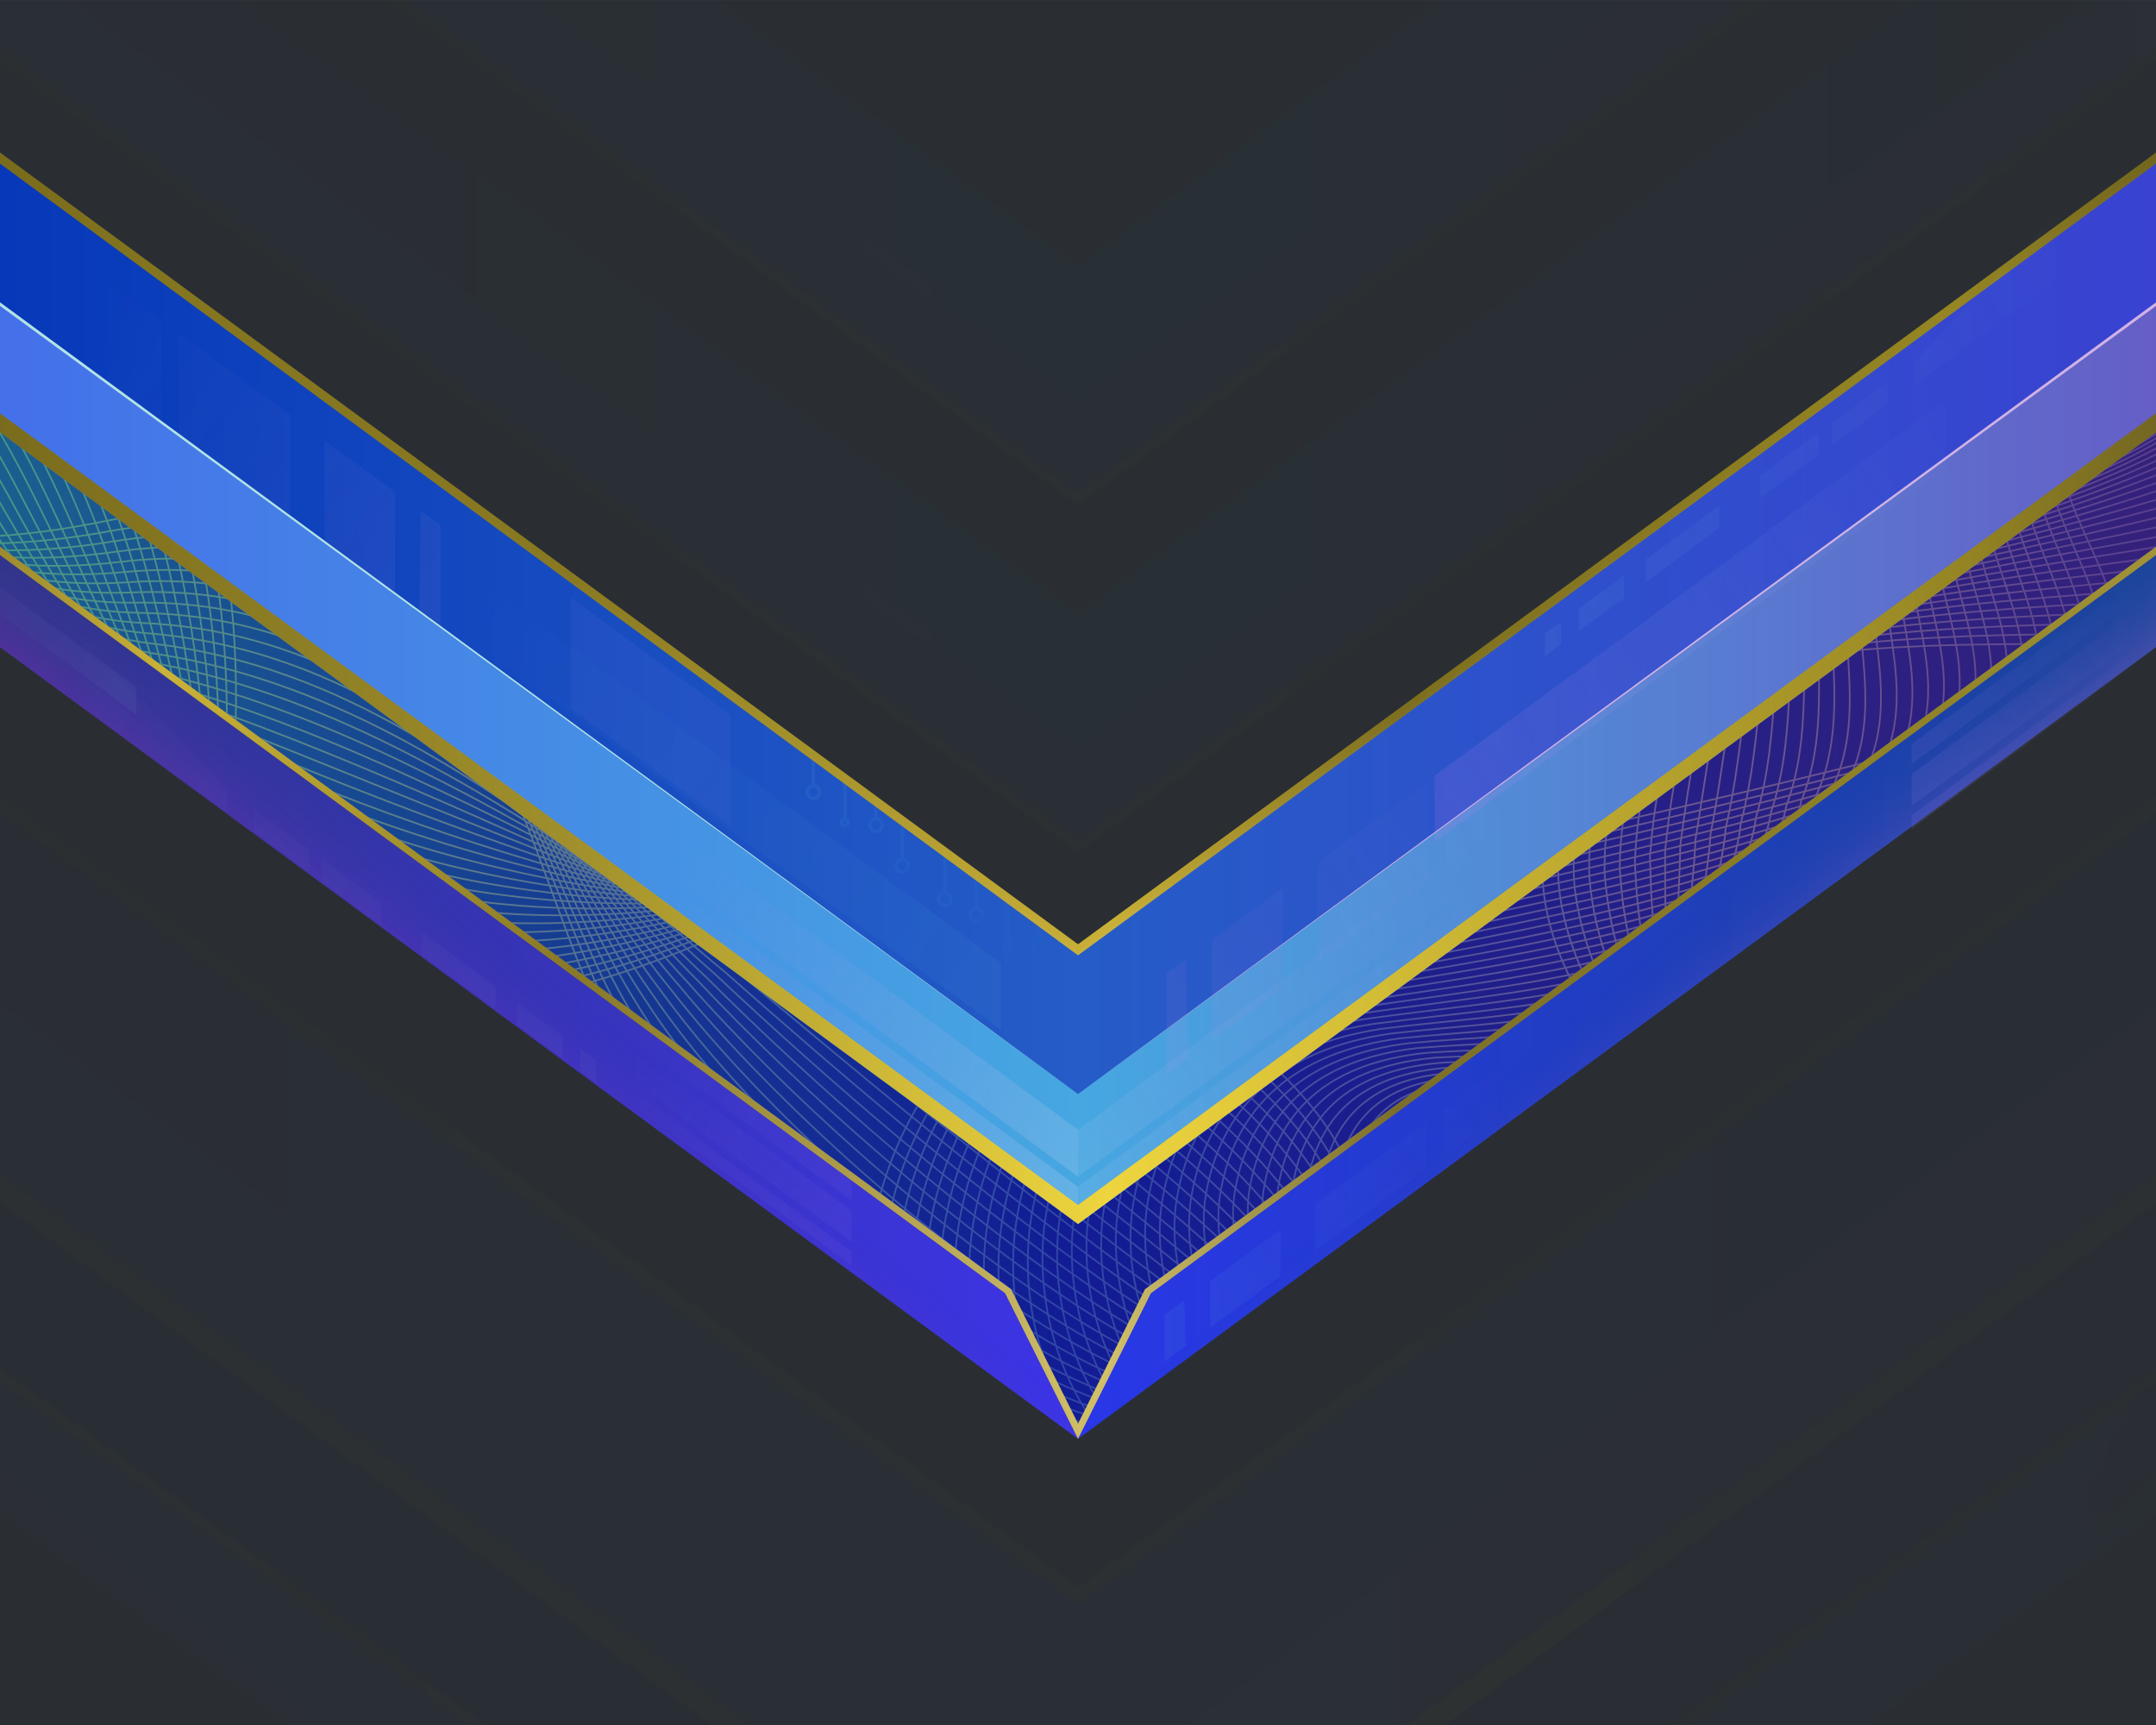 <?xml version="1.0" encoding="UTF-8"?>
<!-- Created with Inkscape (http://www.inkscape.org/) -->
<svg width="1280" height="1024" version="1.1" viewBox="0 0 338.67 270.93" xmlns="http://www.w3.org/2000/svg" xmlns:xlink="http://www.w3.org/1999/xlink">
 <defs>
  <linearGradient id="linearGradient16905">
   <stop stop-color="#1b668f" offset="0"/>
   <stop stop-color="#121c94" offset=".5"/>
   <stop stop-color="#382279" offset="1"/>
  </linearGradient>
  <linearGradient id="linearGradient78639">
   <stop stop-color="#2936ea" offset="0"/>
   <stop stop-color="#164593" offset="1"/>
  </linearGradient>
  <linearGradient id="linearGradient75480" x1="-21.655" x2="1378.4" y1="110.14" y2="110.14" gradientTransform="matrix(.265 0 0 .265 -11.377 58.845)" gradientUnits="userSpaceOnUse" xlink:href="#linearGradient16905"/>
  <linearGradient id="linearGradient3595" x1="-21.656" x2="383.08" y1="81.035" y2="81.035" gradientTransform="translate(-11.377 47.87)" gradientUnits="userSpaceOnUse">
   <stop stop-color="#51d677" stop-opacity=".478" offset="0"/>
   <stop stop-color="#eded84" stop-opacity=".329" offset=".265"/>
   <stop stop-color="#a9ebf6" stop-opacity=".2" offset=".495"/>
   <stop stop-color="#e9bf9d" stop-opacity=".357" offset=".742"/>
   <stop stop-color="#5138aa" stop-opacity=".522" offset="1"/>
  </linearGradient>
  <linearGradient id="linearGradient21995" x1="-21.655" x2="383.08" y1="92.147" y2="92.147" gradientTransform="translate(0 -155.84)" gradientUnits="userSpaceOnUse">
   <stop stop-color="#445feb" offset="0"/>
   <stop stop-color="#252fb5" offset=".5"/>
   <stop stop-color="#9b53c1" offset="1"/>
  </linearGradient>
  <linearGradient id="linearGradient21997" x1="-21.655" x2="383.08" y1="99.556" y2="99.556" gradientTransform="translate(0 -189.92)" gradientUnits="userSpaceOnUse">
   <stop stop-color="#3410ab" stop-opacity=".675" offset="0"/>
   <stop stop-color="#169bd6" offset=".5"/>
   <stop stop-color="#0940a2" stop-opacity=".57" offset="1"/>
  </linearGradient>
  <linearGradient id="linearGradient21999" x1="-24.528" x2="386.16" y1="-24.045" y2="-24.045" gradientTransform="translate(0 -138.44)" gradientUnits="userSpaceOnUse">
   <stop stop-color="#6a5e19" offset="0"/>
   <stop stop-color="#85751e" stop-opacity=".988" offset=".147"/>
   <stop stop-color="#8c7b20" stop-opacity=".969" offset=".305"/>
   <stop stop-color="#bda62c" stop-opacity=".957" offset=".511"/>
   <stop stop-color="#82721e" stop-opacity=".949" offset=".623"/>
   <stop stop-color="#968623" stop-opacity=".996" offset=".835"/>
   <stop stop-color="#4e4412" stop-opacity=".922" offset="1"/>
  </linearGradient>
  <linearGradient id="linearGradient22001" x1="-21.655" x2="1378.4" y1="110.14" y2="110.14" gradientTransform="matrix(.265 0 0 .265 0 -4.9)" gradientUnits="userSpaceOnUse" xlink:href="#linearGradient16905"/>
  <linearGradient id="linearGradient22003" x1="181.04" x2="361.42" y1="110.14" y2="110.14" gradientTransform="translate(0 -18.521)" gradientUnits="userSpaceOnUse" xlink:href="#linearGradient78639"/>
  <linearGradient id="linearGradient22005" x1="-21.655" x2="183.99" y1="110.14" y2="110.14" gradientTransform="translate(0 -18.521)" gradientUnits="userSpaceOnUse">
   <stop stop-color="#2f38a6" offset="0"/>
   <stop stop-color="#3d33eb" offset="1"/>
  </linearGradient>
  <linearGradient id="linearGradient22007" x1="-82.44" x2="1448.4" y1="345.52" y2="345.52" gradientTransform="scale(.265)" gradientUnits="userSpaceOnUse" xlink:href="#linearGradient1294"/>
  <linearGradient id="linearGradient1294">
   <stop stop-color="#6a5e19" offset="0"/>
   <stop stop-color="#d1b832" stop-opacity=".988" offset=".147"/>
   <stop stop-color="#8c7b20" stop-opacity=".969" offset=".305"/>
   <stop stop-color="#dbc865" stop-opacity=".957" offset=".511"/>
   <stop stop-color="#82721e" stop-opacity=".949" offset=".623"/>
   <stop stop-color="#968623" stop-opacity=".996" offset=".835"/>
   <stop stop-color="#cfb530" stop-opacity=".922" offset="1"/>
  </linearGradient>
  <linearGradient id="linearGradient22009" x1="-21.655" x2="383.08" y1="92.147" y2="92.147" gradientTransform="translate(0 -18.521)" gradientUnits="userSpaceOnUse">
   <stop stop-color="#445feb" offset="0"/>
   <stop stop-color="#4a55ed" offset=".5"/>
   <stop stop-color="#9b53c1" offset="1"/>
  </linearGradient>
  <linearGradient id="linearGradient22011" x1="-24.528" x2="386.16" y1="-24.045" y2="-24.045" gradientTransform="translate(0 -2.353)" gradientUnits="userSpaceOnUse" xlink:href="#linearGradient1056"/>
  <linearGradient id="linearGradient1056">
   <stop stop-color="#6a5e19" offset="0"/>
   <stop stop-color="#85751e" stop-opacity=".988" offset=".147"/>
   <stop stop-color="#a38f26" stop-opacity=".969" offset=".305"/>
   <stop stop-color="#f5d737" stop-opacity=".957" offset=".511"/>
   <stop stop-color="#968623" stop-opacity=".996" offset=".835"/>
   <stop stop-color="#4e4412" stop-opacity=".922" offset="1"/>
  </linearGradient>
  <linearGradient id="linearGradient22013" x1="-21.655" x2="383.08" y1="99.556" y2="99.556" gradientTransform="translate(0 -59.037)" gradientUnits="userSpaceOnUse">
   <stop stop-color="#3410ab" stop-opacity=".675" offset="0"/>
   <stop stop-color="#2936e9" offset=".5"/>
   <stop stop-color="#0940a2" stop-opacity=".57" offset="1"/>
  </linearGradient>
  <linearGradient id="linearGradient22015" x1="-24.528" x2="386.16" y1="-24.045" y2="-24.045" gradientTransform="translate(0 -44.553)" gradientUnits="userSpaceOnUse" xlink:href="#linearGradient17531"/>
  <linearGradient id="linearGradient17531">
   <stop stop-color="#6a5e19" offset="0"/>
   <stop stop-color="#85751e" stop-opacity=".988" offset=".147"/>
   <stop stop-color="#8c7b20" stop-opacity=".969" offset=".305"/>
   <stop stop-color="#d1b637" stop-opacity=".957" offset=".511"/>
   <stop stop-color="#82721e" stop-opacity=".949" offset=".623"/>
   <stop stop-color="#968623" stop-opacity=".996" offset=".835"/>
   <stop stop-color="#4e4412" stop-opacity=".922" offset="1"/>
  </linearGradient>
  <linearGradient id="linearGradient22017" x1="253.56" x2="239.42" y1="147.01" y2="130.45" gradientTransform="translate(0 -18.521)" gradientUnits="userSpaceOnUse">
   <stop stop-color="#28ead8" stop-opacity=".588" offset="0"/>
   <stop stop-color="#164593" stop-opacity=".023" offset="1"/>
  </linearGradient>
  <linearGradient id="linearGradient22019" x1="251.13" x2="241.25" y1="138.13" y2="126.04" gradientTransform="matrix(-1 0 0 1 361.42 -18.521)" gradientUnits="userSpaceOnUse">
   <stop stop-color="#dc29ea" stop-opacity=".687" offset="0"/>
   <stop stop-color="#164593" stop-opacity=".023" offset="1"/>
  </linearGradient>
  <linearGradient id="linearGradient24593" x1="181.04" x2="361.42" y1="110.14" y2="110.14" gradientTransform="translate(-11.377 45.224)" gradientUnits="userSpaceOnUse" xlink:href="#linearGradient78639"/>
  <linearGradient id="linearGradient78325" x1="-21.655" x2="183.99" y1="110.14" y2="110.14" gradientTransform="translate(-11.377 45.224)" gradientUnits="userSpaceOnUse">
   <stop stop-color="#2e3476" offset="0"/>
   <stop stop-color="#3d33eb" offset="1"/>
  </linearGradient>
  <linearGradient id="linearGradient87990" x1="-82.44" x2="1448.4" y1="345.52" y2="345.52" gradientTransform="matrix(.265 0 0 .265 -11.377 63.745)" gradientUnits="userSpaceOnUse" xlink:href="#linearGradient1294"/>
  <linearGradient id="linearGradient25753" x1="-21.655" x2="383.08" y1="92.147" y2="92.147" gradientTransform="translate(-11.377 45.224)" gradientUnits="userSpaceOnUse">
   <stop stop-color="#4465eb" offset="0"/>
   <stop stop-color="#46a7e1" offset=".5"/>
   <stop stop-color="#6b50c1" offset="1"/>
  </linearGradient>
  <linearGradient id="linearGradient25219" x1="-24.528" x2="386.16" y1="-24.045" y2="-24.045" gradientTransform="translate(-11.377 61.393)" gradientUnits="userSpaceOnUse" xlink:href="#linearGradient1056"/>
  <linearGradient id="linearGradient14910" x1="253.56" x2="239.42" y1="147.01" y2="130.45" gradientTransform="translate(-11.377 45.224)" gradientUnits="userSpaceOnUse">
   <stop stop-color="#e06fea" stop-opacity=".39" offset="0"/>
   <stop stop-color="#164593" stop-opacity=".023" offset="1"/>
  </linearGradient>
  <linearGradient id="linearGradient15720" x1="251.13" x2="241.25" y1="138.13" y2="126.04" gradientTransform="matrix(-1 0 0 1 350.05 45.224)" gradientUnits="userSpaceOnUse">
   <stop stop-color="#dc29ea" stop-opacity=".183" offset="0"/>
   <stop stop-color="#164593" stop-opacity=".023" offset="1"/>
  </linearGradient>
  <linearGradient id="linearGradient35006" x1="542.26" x2="409.86" y1="531.52" y2="437.69" gradientTransform="matrix(.265 0 0 .265 -11.377 47.87)" gradientUnits="userSpaceOnUse">
   <stop stop-color="#9e80dc" stop-opacity=".08" offset="0"/>
   <stop stop-color="#9e80dc" stop-opacity="0" offset="1"/>
  </linearGradient>
  <linearGradient id="linearGradient35006-3" x1="542.26" x2="409.86" y1="531.52" y2="437.69" gradientTransform="matrix(-.265 0 0 .265 445.41 -20.671)" gradientUnits="userSpaceOnUse">
   <stop stop-color="#9e80dc" stop-opacity=".123" offset="0"/>
   <stop stop-color="#9e80dc" stop-opacity="0" offset="1"/>
  </linearGradient>
  <linearGradient id="linearGradient26562" x1="-21.655" x2="383.08" y1="99.556" y2="99.556" gradientTransform="translate(-11.377 4.708)" gradientUnits="userSpaceOnUse">
   <stop stop-color="#0031b6" offset="0"/>
   <stop stop-color="#255cc7" offset=".5"/>
   <stop stop-color="#3d3dd3" offset="1"/>
  </linearGradient>
  <linearGradient id="linearGradient34063" x1="79.735" x2="21.187" y1="42.158" y2="1.004" gradientTransform="translate(-11.377 47.87)" gradientUnits="userSpaceOnUse">
   <stop stop-color="#9e7fdc" stop-opacity=".1" offset="0"/>
   <stop stop-color="#9e7fdc" stop-opacity="0" offset="1"/>
  </linearGradient>
  <linearGradient id="linearGradient53858" x1="79.735" x2="21.187" y1="42.158" y2="1.004" gradientTransform="matrix(-1 0 0 1 263.52 163.37)" gradientUnits="userSpaceOnUse">
   <stop stop-color="#7fdcdb" stop-opacity=".07" offset="0"/>
   <stop stop-color="#9e7fdc" stop-opacity="0" offset="1"/>
  </linearGradient>
  <linearGradient id="linearGradient35392" x1="654.09" x2="409.86" y1="615.36" y2="437.69" gradientTransform="matrix(.265 0 0 .265 -3.704 19.261)" gradientUnits="userSpaceOnUse">
   <stop stop-color="#b1cdef" stop-opacity=".263" offset="0"/>
   <stop stop-color="#9e80dc" stop-opacity="0" offset="1"/>
  </linearGradient>
  <linearGradient id="linearGradient37083" x1="32.688" x2="-4.307" y1="61.359" y2="35.59" gradientTransform="translate(-11.377 47.87)" gradientUnits="userSpaceOnUse">
   <stop stop-color="#a9e3ed" stop-opacity=".05" offset="0"/>
   <stop stop-color="#a9e3ed" stop-opacity="0" offset="1"/>
  </linearGradient>
  <linearGradient id="linearGradient37280" x1="32.688" x2="-4.307" y1="61.359" y2="35.59" gradientTransform="matrix(2.45 0 0 2.45 76.963 4.143)" gradientUnits="userSpaceOnUse">
   <stop stop-color="#60cbde" stop-opacity=".06" offset="0"/>
   <stop stop-color="#a9e3ed" stop-opacity="0" offset="1"/>
  </linearGradient>
  <linearGradient id="linearGradient37849" x1="32.688" x2="-4.307" y1="61.359" y2="35.59" gradientTransform="matrix(2.45 0 0 2.45 13.383 12.579)" gradientUnits="userSpaceOnUse">
   <stop stop-color="#84b0b8" stop-opacity=".05" offset="0"/>
   <stop stop-color="#a9e3ed" stop-opacity="0" offset="1"/>
  </linearGradient>
  <linearGradient id="linearGradient69576" x1="-24.528" x2="386.16" y1="-24.045" y2="-24.045" gradientTransform="translate(-11.377 19.192)" gradientUnits="userSpaceOnUse" xlink:href="#linearGradient17531"/>
  <linearGradient id="linearGradient53643" x1="79.735" x2="21.187" y1="42.158" y2="1.004" gradientTransform="matrix(-1 0 0 1 263.83 118.22)" gradientUnits="userSpaceOnUse">
   <stop stop-color="#dc7fdc" stop-opacity=".08" offset="0"/>
   <stop stop-color="#9e7fdc" stop-opacity="0" offset="1"/>
  </linearGradient>
  <linearGradient id="linearGradient53697" x1="32.688" x2="-4.307" y1="61.359" y2="35.59" gradientTransform="matrix(-2.45 0 0 2.45 322.96 -54.495)" gradientUnits="userSpaceOnUse">
   <stop stop-color="#a9e3ed" stop-opacity=".06" offset="0"/>
   <stop stop-color="#a9e3ed" stop-opacity="0" offset="1"/>
  </linearGradient>
  <linearGradient id="linearGradient53804" x1="32.688" x2="-4.307" y1="61.359" y2="35.59" gradientTransform="matrix(-2.45 0 0 2.45 305.64 -25.296)" gradientUnits="userSpaceOnUse">
   <stop stop-color="#dd83f2" stop-opacity=".125" offset="0"/>
   <stop stop-color="#a9e3ed" stop-opacity="0" offset="1"/>
  </linearGradient>
  <linearGradient id="linearGradient5163" x1="654.09" x2="409.86" y1="615.36" y2="437.69" gradientTransform="matrix(-.265 0 0 .265 342.37 19.261)" gradientUnits="userSpaceOnUse">
   <stop stop-color="#b1cdef" stop-opacity=".147" offset="0"/>
   <stop stop-color="#9e80dc" stop-opacity="0" offset="1"/>
  </linearGradient>
 </defs>
 <rect width="338.67" height="270.93" fill="#2a2e32" stop-color="#000000" style="-inkscape-stroke:none;font-variation-settings:normal;paint-order:stroke fill markers"/>
 <path d="m-33.033 41.347v20.919l191.39 140.54 10.981 23.179 10.981-23.179 191.39-140.54v-20.919l-202.37 148.61z" fill="url(#linearGradient75480)" stop-color="#000000" style="-inkscape-stroke:none;font-variation-settings:normal"/>
 <path d="m-52.732 63.712s10.837 22.539 50.589 20.577c5.679-0.28 11.948-1.061 18.86-2.478 41.471-8.505 56.433 22.208 67.269 50.928 3.612 9.573 6.766 18.925 10.289 26.529 10.125 21.847 35.357 48.779 63.066 61.098 16.626 7.391 34.144 9.522 49.826 2.137 13.362-6.293 15.967-13.923 15.425-21.027-0.541-7.104-4.229-13.682-3.452-17.869 2.008-10.832 9.815-12.177 17.651-11.449 13.06 1.213 26.204 8.184 12.728-13.414-4.186-6.709-6.265-12.743-6.959-18.069-2.083-15.976 8.293-25.566 11.618-27.812 4.375-2.956 9.502-5.178 15.177-6.843 39.724-11.656 106.31 3.939 130.09-14.636m-450.74-28.397c0.96 0.3 11.65 23.381 50.229 22.368 5.507-0.086 11.616-0.69 18.374-1.94 40.549-7.501 56.184 22.146 67.55 49.686 3.748 9.198 7.096 18.265 10.815 25.691 10.574 21.325 35.896 47.969 63.119 60.417 16.334 7.469 33.42 9.876 48.584 3.013 12.881-5.695 15.062-12.722 13.891-19.434s-5.263-13.908-4.424-18.797c2.016-11.145 10.001-13.076 18.538-12.59 13.761 0.923 27.986 7.382 15.704-13.833-3.742-6.61-5.536-12.548-6.15-17.77-1.64-15.812 7.831-25.705 11.203-28.141 4.277-2.916 9.305-5.109 14.896-6.749 39.726-11.504 104.15 2.27 127.26-15.789m-448.16-26.857c1.92 0.601 12.463 24.223 49.868 24.159 5.335 0.108 11.285-0.319 17.889-1.402 39.628-6.497 55.936 22.085 67.832 48.444 3.884 8.824 7.427 17.604 11.34 24.854 11.023 20.803 36.436 47.158 63.172 59.736 16.042 7.547 32.695 10.229 47.343 3.889 12.401-5.097 14.158-11.521 12.357-17.841-1.801-6.32-6.297-14.134-5.396-19.725 2.023-11.458 10.187-13.975 19.426-13.73 14.462 0.634 29.769 6.58 18.68-14.253-3.298-6.511-4.808-12.352-5.34-17.471-1.196-15.649 7.369-25.844 10.788-28.47 4.179-2.876 9.109-5.04 14.615-6.656 39.729-11.352 101.98 0.601 124.44-16.942m-445.58-25.317c2.88 0.901 13.275 25.065 49.508 25.95 5.163 0.302 10.953 0.052 17.404-0.863 38.707-5.492 55.687 22.023 68.114 47.203 4.02 8.449 7.758 16.944 11.865 24.017 11.473 20.281 36.976 46.347 63.225 59.056 15.75 7.625 31.971 10.583 46.101 4.765 11.921-4.5 13.254-10.32 10.823-16.248s-7.331-14.359-6.367-20.653c2.03-11.771 10.373-14.875 20.314-14.871 15.163 0.344 31.552 5.779 21.656-14.673-2.855-6.411-4.079-12.157-4.531-17.173-0.752-15.485 6.907-25.983 10.373-28.798 4.08-2.836 8.912-4.971 14.335-6.562 39.731-11.201 99.814-1.067 121.61-18.095m-442.99-23.777c3.84 1.201 14.088 25.907 49.148 27.741 4.99 0.496 10.622 0.423 16.919-0.325 37.786-4.488 55.439 21.962 68.395 45.961 4.156 8.075 8.089 16.284 12.391 23.179 11.922 19.76 37.516 45.536 63.278 58.375 15.458 7.703 31.247 10.937 44.86 5.641 11.44-3.902 12.349-9.119 9.289-14.655-3.06-5.536-8.366-14.585-7.339-21.581 2.038-12.084 10.559-15.774 21.201-16.012 15.864 0.054 33.335 4.977 24.632-15.093-2.411-6.312-3.351-11.961-3.721-16.874-0.308-15.322 6.444-26.122 9.958-29.127 3.982-2.796 8.716-4.903 14.054-6.469 39.734-11.049 97.647-2.736 118.78-19.247m-440.41-22.237c4.799 1.502 14.901 26.749 48.787 29.531 4.818 0.69 10.29 0.794 16.434 0.213 36.865-3.484 55.19 21.9 68.677 44.719 4.292 7.7 8.42 15.624 12.916 22.342 12.371 19.238 38.055 44.726 63.331 57.694 15.165 7.781 30.523 11.29 43.618 6.516 10.96-3.304 11.445-7.918 7.755-13.062s-9.4-14.811-8.311-22.509c2.045-12.396 10.745-16.673 22.089-17.153 16.565-0.235 35.118 4.176 27.608-15.513-1.967-6.213-2.622-11.766-2.911-16.576 0.136-15.158 5.982-26.262 9.543-29.455 3.884-2.756 8.52-4.834 13.773-6.376 39.736-10.897 95.481-4.405 115.96-20.4m-437.83-20.697c5.759 1.802 15.713 27.591 48.427 31.322 4.646 0.884 9.958 1.165 15.949 0.752 35.943-2.48 54.942 21.839 68.958 43.478 4.428 7.325 8.751 14.964 13.441 21.504 12.821 18.716 38.595 43.915 63.384 57.013 14.873 7.859 29.799 11.644 42.376 7.393 10.48-2.706 10.541-6.717 6.221-11.469-4.32-4.752-10.434-15.037-9.282-23.437 2.052-12.709 10.931-17.573 22.976-18.293 17.266-0.525 36.901 3.374 30.584-15.932-1.523-6.114-1.894-11.571-2.102-16.277 0.58-14.995 5.52-26.401 9.128-29.784 3.785-2.716 8.323-4.765 13.493-6.282 39.739-10.746 93.314-6.074 113.13-21.553m-435.25-19.158c6.719 2.102 16.526 28.433 48.066 33.113 4.474 1.078 9.627 1.536 15.464 1.29 35.022-1.476 54.693 21.777 69.24 42.236 4.564 6.95 9.082 14.303 13.966 20.667 13.27 18.195 39.135 43.104 63.437 56.332 14.581 7.936 29.075 11.998 41.135 8.268 10-2.109 9.636-5.516 4.687-9.876-4.949-4.359-11.468-15.263-10.254-24.365 2.06-13.022 11.117-18.472 23.864-19.434 17.967-0.815 38.684 2.573 33.56-16.352-1.079-6.015-1.165-11.375-1.292-15.979 1.024-14.831 5.058-26.54 8.713-30.112 3.687-2.675 8.127-4.697 13.212-6.189 39.741-10.594 91.148-7.742 110.3-22.706m-432.67-17.618c7.679 2.403 17.339 29.275 47.706 34.904 4.302 1.272 9.295 1.907 14.979 1.828 34.101-0.471 54.445 21.715 69.522 40.994 4.7 6.576 9.413 13.643 14.492 19.83 13.719 17.673 39.675 42.294 63.49 55.651 14.289 8.014 28.351 12.351 39.893 9.144 9.519-1.511 8.732-4.315 3.153-8.283-5.579-3.967-12.503-15.489-11.226-25.293 2.067-13.335 11.303-19.371 24.752-20.575 18.668-1.105 40.467 1.771 36.536-16.772-0.636-5.916-0.437-11.18-0.483-15.68 1.468-14.668 4.596-26.679 8.298-30.441 3.589-2.635 7.93-4.628 12.932-6.095 39.743-10.442 88.982-9.411 107.48-23.858m-430.08-16.078c8.639 2.703 18.151 30.117 47.346 36.695 4.13 1.466 8.964 2.278 14.494 2.366 33.18 0.533 54.196 21.654 69.803 39.752 4.836 6.201 9.744 12.983 15.017 18.992 14.169 17.151 40.214 41.483 63.543 54.97 13.997 8.092 27.627 12.705 38.652 10.02 9.039-0.913 7.828-3.114 1.619-6.69-6.209-3.575-13.537-15.715-12.197-26.221 2.074-13.648 11.489-20.271 25.639-21.716 19.369-1.394 42.25 0.969 39.512-17.192-0.192-5.817 0.292-10.984 0.327-15.381 1.912-14.504 4.134-26.818 7.883-30.77 3.49-2.595 7.734-4.559 12.651-6.002 39.746-10.291 86.815-11.08 104.65-25.011m-427.5-14.538c9.599 3.003 18.964 30.96 46.985 38.486 3.958 1.66 8.632 2.649 14.008 2.905 32.259 1.537 53.948 21.592 70.085 38.511 4.972 5.827 10.075 12.323 15.542 18.155 14.618 16.629 40.754 40.672 63.596 54.289 13.705 8.17 26.903 13.058 37.41 10.896 8.559-0.316 6.923-1.913 0.085-5.097-6.839-3.183-14.571-15.941-13.169-27.149 2.082-13.961 11.675-21.17 26.527-22.856 20.07-1.684 44.032 0.168 42.488-17.612 0.252-5.718 1.021-10.789 1.137-15.083 2.356-14.341 3.672-26.957 7.468-31.098 3.392-2.555 7.537-4.491 12.37-5.909 39.748-10.139 84.649-12.748 101.82-26.164m-424.92-12.998c10.559 3.304 19.777 31.802 46.625 40.277 3.786 1.854 8.3 3.019 13.523 3.443 31.338 2.541 53.699 21.531 70.366 37.269 5.108 5.452 10.406 11.662 16.068 17.317 15.067 16.108 41.294 39.861 63.649 53.608 13.413 8.248 26.179 13.412 36.169 11.772 8.079 0.282 6.019-0.712-1.45-3.504-7.468-2.791-15.605-16.167-14.141-28.077 2.089-14.274 11.861-22.069 27.414-23.997 20.771-1.974 45.815-0.634 45.464-18.032 0.696-5.619 1.749-10.593 1.946-14.784 2.8-14.177 3.21-27.097 7.053-31.427 3.294-2.515 7.341-4.422 12.09-5.815 39.751-9.987 82.482-14.417 98.995-27.317m-422.34-11.459c11.519 3.604 20.589 32.644 46.264 42.067 3.614 2.048 7.969 3.39 13.038 3.981 30.416 3.546 53.451 21.469 70.648 36.027 5.244 5.077 10.737 11.002 16.593 16.48 15.517 15.586 41.834 39.051 63.702 52.927 13.121 8.326 25.455 13.766 34.927 12.648 7.598 0.88 5.115 0.488-2.984-1.911-8.098-2.399-16.64-16.393-15.112-29.005 2.096-14.587 12.047-22.969 28.302-25.138 21.472-2.263 47.598-1.435 48.44-18.451 1.14-5.52 2.478-10.398 2.756-14.486 3.244-14.014 2.748-27.236 6.638-31.755 3.196-2.474 7.144-4.353 11.809-5.722 39.753-9.836 80.316-16.086 96.169-28.469m-419.75-9.919c12.478 3.904 21.402 33.486 45.904 43.858 3.442 2.242 7.637 3.761 12.553 4.52 29.495 4.55 53.202 21.408 70.93 34.786 5.38 4.703 11.068 10.342 17.118 15.643 15.966 15.064 42.373 38.24 63.755 52.246 12.829 8.404 24.731 14.119 33.686 13.524 7.118 1.478 4.21 1.689-4.518-0.318-8.728-2.007-17.674-16.619-16.084-29.933 2.103-14.9 12.233-23.868 29.19-26.279 22.173-2.553 49.381-2.237 51.416-18.871 1.583-5.42 3.206-10.202 3.565-14.187 3.688-13.85 2.286-27.375 6.223-32.084 3.097-2.434 6.948-4.285 11.529-5.628 39.756-9.684 78.15-17.755 93.342-29.622m-417.17-8.379c13.438 4.205 22.215 34.328 45.544 45.649 3.27 2.436 7.306 4.132 12.068 5.058 28.574 5.554 52.954 21.346 71.211 33.544 5.516 4.328 11.399 9.682 17.644 14.805 16.415 14.543 42.913 37.429 63.808 51.565 12.537 8.481 24.007 14.473 32.444 14.4 6.638 2.075 3.306 2.89-6.052 1.276s-18.708-16.845-17.056-30.861c2.111-15.213 12.419-24.767 30.077-27.419 22.874-2.843 51.164-3.039 54.392-19.291 2.027-5.321 3.935-10.007 4.375-13.889 4.132-13.687 1.824-27.514 5.808-32.412 2.999-2.394 6.752-4.216 11.248-5.535 39.758-9.532 75.983-19.423 90.515-30.775m-414.59-6.839c14.398 4.505 23.027 35.17 45.183 47.44 3.098 2.63 6.974 4.503 11.583 5.596 27.653 6.558 52.705 21.285 71.493 32.302 5.652 3.953 11.73 9.021 18.169 13.968 16.865 14.021 43.453 36.618 63.861 50.884 12.245 8.559 23.283 14.827 31.203 15.276 6.157 2.673 2.401 4.091-7.586 2.869s-19.742-17.07-18.027-31.789c2.118-15.526 12.605-25.666 30.965-28.56 23.575-3.132 52.947-3.84 57.368-19.711 2.471-5.222 4.663-9.811 5.185-13.59 4.576-13.523 1.362-27.653 5.393-32.741 2.901-2.354 6.555-4.147 10.967-5.441 39.761-9.381 73.817-21.092 87.688-31.928m-412.01-5.299c15.358 4.805 23.84 36.012 44.823 49.231 2.925 2.824 6.643 4.874 11.098 6.135 26.732 7.562 52.457 21.223 71.774 31.061 5.789 3.579 12.061 8.361 18.694 13.13 17.314 13.499 43.993 35.808 63.914 50.203 11.953 8.637 22.558 15.18 29.961 16.152 5.677 3.271 1.497 5.292-9.12 4.462s-20.777-17.296-18.999-32.717c2.126-15.839 12.791-26.566 31.852-29.701 24.276-3.422 54.73-4.642 60.344-20.131 2.915-5.123 5.392-9.616 5.994-13.292 5.02-13.36 0.9-27.793 4.978-33.07 2.802-2.314 6.359-4.078 10.687-5.348 39.763-9.229 71.65-22.761 84.861-33.08m-409.43-3.76c16.318 5.106 24.653 36.854 44.462 51.022 2.753 3.018 6.311 5.245 10.613 6.673 25.81 8.567 52.208 21.161 72.056 29.819 5.925 3.204 12.392 7.701 19.219 12.293 17.763 12.977 44.532 34.997 63.967 49.522 11.661 8.715 21.834 15.534 28.72 17.028 5.197 3.868 0.593 6.493-10.654 6.055-11.247-0.439-21.811-17.522-19.971-33.645 2.133-16.151 12.977-27.465 32.74-30.842 24.977-3.712 56.513-5.443 63.32-20.551 3.358-5.024 6.12-9.42 6.804-12.993 5.464-13.196 0.438-27.932 4.563-33.398 2.704-2.274 6.162-4.01 10.406-5.255 39.765-9.077 69.484-24.43 82.034-34.233m-406.84-2.22c17.278 5.406 25.465 37.696 44.102 52.812 2.581 3.212 5.979 5.616 10.128 7.211 24.889 9.571 51.96 21.1 72.338 28.577 6.061 2.829 12.723 7.041 19.745 11.456 18.213 12.456 45.072 34.186 64.02 48.841 11.368 8.793 21.11 15.888 27.478 17.904 4.717 4.466-0.311 7.694-12.188 7.648-11.877-0.047-22.845-17.748-20.942-34.573 2.14-16.464 13.163-28.364 33.628-31.982 25.678-4.002 58.295-6.245 66.296-20.97 3.802-4.925 6.849-9.225 7.613-12.694 5.907-13.033-0.024-28.071 4.148-33.727 2.606-2.234 5.966-3.941 10.125-5.161 39.768-8.926 67.318-26.098 79.207-35.386m-404.26-0.68c18.238 5.706 26.278 38.538 43.742 54.603 2.409 3.406 5.648 5.987 9.643 7.749 23.968 10.575 51.711 21.038 72.619 27.336 6.197 2.455 13.054 6.381 20.27 10.618 18.662 11.934 45.612 33.376 64.073 48.16 11.076 8.871 20.386 16.241 26.237 18.78 4.236 5.064-1.216 8.895-13.722 9.241-12.507 0.346-23.879-17.974-21.914-35.501 2.147-16.777 13.35-29.264 34.515-33.123 26.379-4.291 60.078-7.047 69.272-21.39 4.246-4.826 7.577-9.029 8.423-12.396 6.351-12.869-0.486-28.21 3.733-34.055 2.507-2.193 5.769-3.872 9.845-5.068 39.77-8.774 65.151-27.767 76.38-36.539m-401.68 0.86c19.198 6.006 27.091 39.38 43.381 56.394 2.237 3.6 5.316 6.358 9.157 8.288 23.047 11.579 51.463 20.977 72.901 26.094 6.333 2.08 13.384 5.72 20.795 9.781 19.111 11.412 46.152 32.565 64.126 47.479 10.784 8.949 19.662 16.595 24.995 19.656 3.756 5.662-2.12 10.096-15.256 10.834s-24.913-18.2-22.886-36.429c2.155-17.09 13.536-30.163 35.403-34.264 27.08-4.581 61.861-7.848 72.248-21.81 4.69-4.727 8.306-8.834 9.233-12.097 6.795-12.706-0.948-28.349 3.318-34.384 2.409-2.153 5.573-3.804 9.564-4.974 39.773-8.622 62.985-29.436 73.553-37.691m-399.1 2.4c20.157 6.307 27.903 40.222 43.021 58.185 2.065 3.794 4.985 6.729 8.672 8.826 22.126 12.584 51.214 20.915 73.182 24.852 6.469 1.705 13.715 5.06 21.321 8.944 19.561 10.89 46.692 31.754 64.179 46.798 10.492 9.026 18.938 16.948 23.754 20.532 3.276 6.259-3.025 11.297-16.791 12.427-13.766 1.13-25.948-18.426-23.857-37.357 2.162-17.403 13.722-31.062 36.29-35.405 27.781-4.871 63.644-8.65 75.224-22.23 5.134-4.628 9.034-8.638 10.042-11.799 7.239-12.542-1.41-28.488 2.903-34.712 2.311-2.113 5.377-3.735 9.284-4.881 39.775-8.471 60.819-31.104 70.726-38.844m-396.51 3.94c21.117 6.607 28.716 41.064 42.66 59.976 1.893 3.988 4.653 7.1 8.187 9.364 21.205 13.588 50.966 20.854 73.464 23.61 6.605 1.331 14.046 4.4 21.846 8.106 20.01 10.369 47.231 30.943 64.232 46.117 10.2 9.104 18.214 17.302 22.512 21.408 2.796 6.857-3.929 12.498-18.325 14.02s-26.982-18.652-24.829-38.285c2.169-17.716 13.908-31.962 37.178-36.545 28.482-5.16 65.427-9.451 78.2-22.65 5.577-4.529 9.763-8.443 10.852-11.5 7.683-12.379-1.872-28.628 2.488-35.041 2.213-2.073 5.18-3.666 9.003-4.787 39.778-8.319 58.652-32.773 67.899-39.997m-393.93 5.479c22.077 6.907 29.529 41.906 42.3 61.767 1.721 4.182 4.322 7.471 7.702 9.903 20.283 14.592 50.717 20.792 73.746 22.369 6.741 0.956 14.377 3.74 22.371 7.269 20.459 9.847 47.771 30.133 64.285 45.436 9.908 9.182 17.49 17.656 21.271 22.284 2.315 7.455-4.833 13.699-19.859 15.613-15.026 1.914-28.016-18.878-25.801-39.213 2.177-18.029 14.094-32.861 38.066-37.686 29.183-5.45 67.21-10.253 81.176-23.07 6.021-4.43 10.492-8.248 11.661-11.202 8.127-12.215-2.334-28.767 2.073-35.37 2.114-2.033 4.984-3.597 8.722-4.694 39.78-8.167 56.486-34.442 65.073-41.15m-391.35 7.019c23.037 7.208 30.341 42.748 41.94 63.558 1.549 4.376 3.99 7.841 7.217 10.441 19.362 15.596 50.469 20.73 74.027 21.127 6.877 0.581 14.708 3.079 22.896 6.431 20.909 9.325 48.311 29.322 64.337 44.755 9.616 9.26 16.766 18.009 20.029 23.16 1.835 8.052-5.737 14.9-21.393 17.206-15.655 2.306-29.05-19.104-26.772-40.141 2.184-18.342 14.28-33.76 38.953-38.827 29.884-5.74 68.993-11.055 84.152-23.489 6.465-4.33 11.22-8.052 12.471-10.903 8.571-12.052-2.796-28.906 1.658-35.698 2.016-1.993 4.787-3.529 8.442-4.601 39.783-8.016 54.319-36.111 62.246-42.302m-388.77 8.559c23.997 7.508 31.154 43.59 41.579 65.348 1.377 4.57 3.658 8.212 6.732 10.979 18.441 16.6 50.22 20.669 74.309 19.885 7.013 0.207 15.039 2.419 23.422 5.594 21.358 8.804 48.851 28.511 64.39 44.074 9.324 9.338 16.042 18.363 18.788 24.036 1.355 8.65-6.642 16.101-22.927 18.799s-30.085-19.33-27.744-41.069c2.191-18.655 14.466-34.66 39.841-39.968 30.585-6.029 70.776-11.856 87.128-23.909 6.909-4.231 11.949-7.856 13.281-10.605 9.015-11.888-3.258-29.045 1.243-36.027 1.918-1.952 4.591-3.46 8.161-4.507 39.785-7.864 52.153-37.779 59.419-43.455m-386.19 10.099c24.957 7.809 31.967 44.432 41.219 67.139 1.205 4.764 3.327 8.583 6.247 11.517 17.52 17.605 49.972 20.607 74.59 18.644 7.149-0.168 15.37 1.759 23.947 4.757 21.807 8.282 49.39 27.701 64.443 43.393 9.032 9.416 15.318 18.717 17.546 24.912 0.874 9.248-7.546 17.302-24.461 20.392-16.915 3.09-31.119-19.556-28.716-41.997 2.199-18.968 14.652-35.559 40.729-41.108 31.286-6.319 72.559-12.658 90.104-24.329 7.353-4.132 12.677-7.661 14.09-10.306 9.459-11.724-3.72-29.184 0.828-36.355 1.819-1.912 4.394-3.391 7.88-4.414 39.787-7.712 49.987-39.448 56.592-44.608m-383.6 11.639c25.917 8.109 32.779 45.274 40.858 68.93 1.033 4.958 2.995 8.954 5.762 12.056 16.599 18.609 49.723 20.546 74.872 17.402 7.285-0.543 15.701 1.099 24.472 3.919 22.257 7.76 49.93 26.89 64.496 42.712 8.74 9.494 14.594 19.07 16.304 25.788 0.394 9.845-8.45 18.503-25.995 21.985s-32.153-19.781-29.687-42.925c2.206-19.281 14.838-36.458 41.616-42.249 31.987-6.609 74.341-13.459 93.08-24.749 7.796-4.033 13.406-7.466 14.9-10.007 9.903-11.561-4.182-29.324 0.413-36.684 1.721-1.872 4.198-3.323 7.6-4.32 39.79-7.561 47.82-41.117 53.765-45.761m-381.02 13.178c26.877 8.409 33.592 46.116 40.498 70.721 0.861 5.152 2.664 9.325 5.277 12.594 15.677 19.613 49.475 20.484 75.154 16.16 7.421-0.917 16.032 0.439 24.998 3.082 22.706 7.238 50.47 26.079 64.549 42.032 8.448 9.571 13.87 19.424 15.063 26.664-0.086 10.443-9.355 19.704-27.529 23.578-18.174 3.874-33.187-20.007-30.659-43.853 2.213-19.594 15.024-37.358 42.504-43.39 32.688-6.898 76.124-14.261 96.056-25.169 8.24-3.934 14.134-7.27 15.709-9.709 10.347-11.398-4.644-29.463-2e-3 -37.012 1.623-1.832 4.002-3.254 7.319-4.227 39.792-7.409 45.654-42.786 50.938-46.913m-378.44 14.718c27.837 8.709 34.405 46.958 40.137 72.512 0.688 5.346 2.332 9.696 4.791 13.132 14.756 20.617 49.226 20.423 75.435 14.919 7.557-1.292 16.363-0.222 25.523 2.244 23.155 6.717 51.01 25.268 64.602 41.351 8.156 9.649 13.146 19.778 13.821 27.54-0.566 11.041-10.259 20.905-29.063 25.171-18.804 4.266-34.222-20.233-31.631-44.781 2.221-19.907 15.21-38.257 43.391-44.531 33.389-7.188 77.907-15.063 99.032-25.589 8.684-3.835 14.863-7.075 16.519-9.41 10.791-11.234-5.106-29.602-0.417-37.341 1.524-1.792 3.805-3.185 7.039-4.133 39.795-7.257 43.487-44.454 48.111-48.066m-375.86 16.258c28.796 9.01 35.217 47.8 39.777 74.303 0.516 5.54 2 10.067 4.306 13.671 13.835 21.622 48.978 20.361 75.717 13.677 7.693-1.667 16.694-0.882 26.048 1.407 23.605 6.195 51.549 24.458 64.655 40.67 7.864 9.727 12.421 20.131 12.58 28.416-1.047 11.638-11.164 22.105-30.597 26.764-19.434 4.658-35.256-20.459-32.602-45.709 2.228-20.219 15.396-39.156 44.279-45.671 34.09-7.478 79.69-15.864 102.01-26.008 9.128-3.736 15.591-6.879 17.329-9.112 11.235-11.07-5.568-29.741-0.832-37.67 1.426-1.752 3.609-3.116 6.758-4.04 39.797-7.106 41.321-46.123 45.284-49.219m-373.27 17.798c29.756 9.31 36.03 48.642 39.417 76.093 0.344 5.734 1.669 10.438 3.821 14.209 12.914 22.626 48.729 20.299 75.999 12.435 7.829-2.041 17.025-1.542 26.574 0.57 24.054 5.673 52.089 23.647 64.708 39.989 7.572 9.805 11.697 20.485 11.338 29.292-1.527 12.236-12.068 23.306-32.131 28.357-20.064 5.051-36.29-20.685-33.574-46.637 2.235-20.532 15.582-40.056 45.167-46.812 34.791-7.768 81.473-16.666 104.98-26.428 9.572-3.637 16.32-6.684 18.138-8.813 11.679-10.907-6.03-29.88-1.247-37.998 1.328-1.712 3.412-3.048 6.477-3.947 39.8-6.954 39.155-47.792 42.457-50.372m-370.69 19.338c30.716 9.61 36.843 49.484 39.056 77.884 0.172 5.928 1.337 10.809 3.336 14.747 11.993 23.63 48.481 20.238 76.28 11.194 7.965-2.416 17.356-2.202 27.099-0.268 24.503 5.152 52.629 22.836 64.761 39.308 7.279 9.883 10.973 20.839 10.097 30.168-2.007 12.834-12.972 24.507-33.666 29.95-20.693 5.443-37.324-20.911-34.546-47.565 2.243-20.845 15.768-40.955 46.054-47.953 35.492-8.057 83.256-17.467 107.96-26.848 10.015-3.538 17.049-6.488 18.948-8.515 12.123-10.743-6.492-30.02-1.662-38.327 1.23-1.671 3.216-2.979 6.197-3.853 39.802-6.802 36.988-49.461 39.63-51.524m-368.11 20.878c31.676 9.911 37.655 50.326 38.696 79.675 8.1e-5 6.122 1.006 11.18 2.851 15.286 11.072 24.634 48.232 20.176 76.562 9.952 8.101-2.791 17.687-2.862 27.624-1.105 24.953 4.63 53.169 22.025 64.814 38.627 6.987 9.961 10.249 21.192 8.855 31.044-2.487 13.432-13.877 25.708-35.2 31.543-21.323 5.835-38.359-21.137-35.517-48.493 2.25-21.158 15.954-41.854 46.942-49.094 36.193-8.347 85.039-18.269 110.94-27.268 10.459-3.439 17.777-6.293 19.757-8.216 12.567-10.58-6.954-30.159-2.077-38.655 1.131-1.631 3.019-2.91 5.916-3.76 39.805-6.651 34.822-51.129 36.803-52.677m-365.53 22.417c32.636 10.211 38.468 51.168 38.335 81.466-0.172 6.316 0.674 11.551 2.366 15.824 10.15 25.638 47.984 20.115 76.843 8.71 8.237-3.165 18.018-3.523 28.149-1.942 25.402 4.108 53.708 21.215 64.867 37.946 6.695 10.039 9.525 21.546 7.614 31.92-2.968 14.029-14.781 26.909-36.734 33.136-21.953 6.227-39.393-21.363-36.489-49.421 2.257-21.471 16.14-42.754 47.829-50.234 36.894-8.637 86.822-19.071 113.91-27.688 10.903-3.34 18.506-6.097 20.567-7.918 13.011-10.416-7.416-30.298-2.492-38.984 1.033-1.591 2.823-2.842 5.636-3.666 39.807-6.499 32.655-52.798 33.977-53.83m-362.95 23.957c33.596 10.511 39.281 52.01 37.975 83.257-0.344 6.51 0.343 11.922 1.881 16.362 9.229 26.643 47.736 20.053 77.125 7.469 8.373-3.54 18.349-4.183 28.675-2.78 25.851 3.586 54.248 20.404 64.92 37.265 6.403 10.116 8.801 21.899 6.372 32.796-3.448 14.627-15.685 28.11-38.268 34.729s-40.427-21.589-37.461-50.349c2.264-21.784 16.326-43.653 48.717-51.375 37.595-8.926 88.604-19.872 116.89-28.108 11.347-3.241 19.234-5.902 21.377-7.619 13.455-10.253-7.878-30.437-2.907-39.312 0.935-1.551 2.627-2.773 5.355-3.573 39.809-6.347 30.489-54.467 31.15-54.983m-360.36 25.497c34.556 10.812 40.094 52.852 37.615 85.048-0.516 6.704 0.011 12.293 1.396 16.9 8.308 27.647 47.487 19.992 77.407 6.227 8.509-3.915 18.68-4.843 29.2-3.617 26.301 3.065 54.788 19.593 64.973 36.584 6.111 10.194 8.077 22.253 5.131 33.672-3.928 15.225-16.59 29.311-39.802 36.322-23.212 7.011-41.461-21.815-38.432-51.277 2.272-22.097 16.512-44.552 49.605-52.516 38.296-9.216 90.387-20.674 119.86-28.527 11.791-3.142 19.963-5.706 22.186-7.32 13.899-10.089-8.34-30.576-3.322-39.641 0.836-1.511 2.43-2.704 5.074-3.479 39.812-6.196 28.323-56.135 28.323-56.135" fill="none" stroke="url(#linearGradient3595)" stroke-width=".265px"/>
 <path d="m373.67 75.705v196.55h-409.49l3e-6 -197.34 205.15 150.84z" fill="#2a2e32" stop-color="#000000" style="-inkscape-stroke:none;font-variation-settings:normal"/>
 <g transform="matrix(1.453,0,0,1.453,-93.175,126.54)" opacity=".02" stroke-width=".688">
  <g transform="translate(0,77.637)" opacity=".075" stroke-width=".688">
   <path d="m-21.655-173.61 202.37 148.61 202.37-148.61v16.181l-202.37 148.61-202.37-148.61z" fill="url(#linearGradient21995)" stop-color="#000000" style="-inkscape-stroke:none;font-variation-settings:normal"/>
   <path d="m-21.655-193.8 202.37 148.61 202.37-148.61v22.391l-202.37 148.61-202.37-148.61z" fill="url(#linearGradient21997)"/>
   <path d="m-21.655-157.94 202.37 148.61 202.37-148.61v1.741l-202.37 148.61-202.37-148.61z" fill="url(#linearGradient21999)" stop-color="#000000" style="-inkscape-stroke:none;font-variation-settings:normal;paint-order:stroke fill markers"/>
  </g>
  <path d="m-21.656-22.398v20.919l191.38 140.54 10.981 23.178 10.981-23.178 191.38-140.54v-20.919l-202.37 148.61z" fill="url(#linearGradient22001)" stop-color="#000000" style="-inkscape-stroke:none;font-variation-settings:normal"/>
  <path d="m191.22 138.75-10.513 23.491 202.37-148.61v-15.771z" fill="url(#linearGradient22003)"/>
  <path d="m-21.656-2.135v15.771l202.37 148.61-10.513-23.491z" fill="url(#linearGradient22005)"/>
  <path d="m-21.656-2.135v1.313l190.92 140.2 11.449 22.866 11.449-22.866 190.92-140.2v-1.313l-191.85 140.89-10.513 21.102-10.513-21.102-191.54-140.66z" color="#000000" fill="url(#linearGradient22007)" stroke-linecap="square" stroke-width=".182" style="-inkscape-stroke:none"/>
  <path d="m-21.655-41.581 202.37 148.61 202.37-148.61v21.473l-202.37 148.61-202.37-148.61z" fill="url(#linearGradient22009)" stop-color="#000000" style="-inkscape-stroke:none;font-variation-settings:normal"/>
  <path d="m-21.655-23.098 202.37 148.61 202.37-148.61v2.989l-202.37 148.61-202.37-148.61z" fill="url(#linearGradient22011)" stop-color="#000000" style="-inkscape-stroke:none;font-variation-settings:normal;paint-order:stroke fill markers"/>
  <path d="m-21.655-62.914 202.37 148.61 202.37-148.61v22.391l-202.37 148.61-202.37-148.61z" fill="url(#linearGradient22013)"/>
  <path d="m-21.655-64.05 202.37 148.61 202.37-148.61v1.741l-202.37 148.61-202.37-148.61z" fill="url(#linearGradient22015)" stop-color="#000000" style="-inkscape-stroke:none;font-variation-settings:normal;paint-order:stroke fill markers"/>
  <path d="m191.22 138.75-10.513 23.491 202.37-148.61v-15.771z" fill="url(#linearGradient22017)"/>
  <path d="m170.2 138.75 10.513 23.491-202.37-148.61-2e-6 -15.771z" fill="url(#linearGradient22019)"/>
 </g>
 <g transform="translate(-11.377,141.38)" opacity=".02">
  <path d="m-21.655-173.61 202.37 148.61 202.37-148.61v16.181l-202.37 148.61-202.37-148.61z" fill="url(#linearGradient21995)" stop-color="#000000" style="-inkscape-stroke:none;font-variation-settings:normal"/>
  <path d="m-21.655-193.8 202.37 148.61 202.37-148.61v22.391l-202.37 148.61-202.37-148.61z" fill="url(#linearGradient21997)"/>
  <path d="m-21.655-157.94 202.37 148.61 202.37-148.61v1.741l-202.37 148.61-202.37-148.61z" fill="url(#linearGradient21999)" stop-color="#000000" style="-inkscape-stroke:none;font-variation-settings:normal;paint-order:stroke fill markers"/>
 </g>
 <path d="m179.85 202.5-10.513 23.491 202.37-148.61v-15.771z" fill="url(#linearGradient24593)"/>
 <path d="m-33.033 61.61v15.771l202.37 148.61-10.513-23.491z" fill="url(#linearGradient78325)"/>
 <path d="m-33.033 61.61v1.313l190.92 140.2 11.45 22.866 11.45-22.866 190.92-140.2v-1.313l-191.85 140.89-10.513 21.102-10.513-21.102-191.54-140.66z" color="#000000" fill="url(#linearGradient87990)" stroke-linecap="square" stroke-width=".265" style="-inkscape-stroke:none"/>
 <path d="m-33.033 22.163 202.37 148.61 202.37-148.61v21.473l-202.37 148.61-202.37-148.61z" fill="url(#linearGradient25753)" stop-color="#000000" style="-inkscape-stroke:none;font-variation-settings:normal"/>
 <path d="m-33.033 40.647 202.37 148.61 202.37-148.61v2.989l-202.37 148.61-202.37-148.61z" fill="url(#linearGradient25219)" stop-color="#000000" style="-inkscape-stroke:none;font-variation-settings:normal;paint-order:stroke fill markers"/>
 <path d="m179.85 202.5-10.513 23.491 202.37-148.61v-15.771z" fill="url(#linearGradient14910)"/>
 <path d="m158.82 202.5 10.513 23.491-202.37-148.61-2e-6 -15.771z" fill="url(#linearGradient15720)"/>
 <path d="m99.775 160.45v3.139l33.984 24.957v-3.139zm0 4.727v4.963l33.984 24.957v-4.963zm33.984 31.441-33.984-24.957v2.117l33.984 24.957z" fill="url(#linearGradient35006)"/>
 <path d="m334.26 91.909v3.139l-33.984 24.957v-3.139zm0 4.727v4.963l-33.984 24.957v-4.963zm-33.984 31.441 33.984-24.957v2.117l-33.984 24.957z" fill="url(#linearGradient35006-3)"/>
 <path d="m169.34 171.83 202.54-148.06-0.172-1.611z" fill="#d0b2e4"/>
 <path d="m169.34 171.83-202.54-148.06 0.172-1.611z" fill="#b2e3e4"/>
 <path d="m-33.033 0.83 202.37 148.61 202.37-148.61v22.391l-202.37 148.61-202.37-148.61z" fill="url(#linearGradient26562)"/>
 <g transform="matrix(.814 0 0 .815 33.009 74.681)" fill="none" stop-color="#000000" stroke="#235dc6" stroke-width=".65" style="-inkscape-stroke:none;font-variation-settings:normal;paint-order:stroke fill markers">
  <path d="m116.37 53.187v6.735" stop-color="#000000" style="-inkscape-stroke:none;font-variation-settings:normal;paint-order:stroke fill markers"/>
  <path d="m122.49 57.678v8.719" stop-color="#000000" style="-inkscape-stroke:none;font-variation-settings:normal;paint-order:stroke fill markers"/>
  <path d="m133.56 65.81v8.379" stop-color="#000000" style="-inkscape-stroke:none;font-variation-settings:normal;paint-order:stroke fill markers"/>
  <path d="m128.48 62.077v4.196" stop-color="#000000" style="-inkscape-stroke:none;font-variation-settings:normal;paint-order:stroke fill markers"/>
  <circle cx="116.42" cy="61.028" r="1.21" stop-color="#000000" style="-inkscape-stroke:none;font-variation-settings:normal;paint-order:stroke fill markers"/>
  <circle cx="122.45" cy="66.901" r=".641" stop-color="#000000" style="-inkscape-stroke:none;font-variation-settings:normal;paint-order:stroke fill markers"/>
  <circle cx="128.5" cy="67.357" r="1.21" stop-color="#000000" style="-inkscape-stroke:none;font-variation-settings:normal;paint-order:stroke fill markers"/>
  <circle cx="133.55" cy="75.222" r="1.21" stop-color="#000000" style="-inkscape-stroke:none;font-variation-settings:normal;paint-order:stroke fill markers"/>
 </g>
 <path d="m16.76 44.016v15.771l8.709 6.395v-15.771zm11.284 8.286v15.771l17.517 12.864v-15.771zm22.861 16.788 0.146 15.878 10.987 8.068 0.019-15.757zm15.192 11.157-0.206 15.62 3.317 2.436v-15.771z" fill="url(#linearGradient34063)" stop-color="#000000" style="-inkscape-stroke:none;font-variation-settings:normal"/>
 <path d="m235.38 167.98v7.304l-8.709 6.395v-7.304zm-11.284 8.286v7.304l-17.517 12.864v-7.304zm-22.861 16.788-0.146 7.412-10.987 8.068-0.019-7.29zm-15.192 11.157 0.206 7.153-3.317 2.436v-7.304z" fill="url(#linearGradient53858)" stop-color="#000000" style="-inkscape-stroke:none;font-variation-settings:normal"/>
 <g transform="translate(-11.377,86.813)" opacity=".02">
  <path d="m-21.655-173.61 202.37 148.61 202.37-148.61v16.181l-202.37 148.61-202.37-148.61z" fill="url(#linearGradient21995)" stop-color="#000000" style="-inkscape-stroke:none;font-variation-settings:normal"/>
  <path d="m-21.655-193.8 202.37 148.61 202.37-148.61v22.391l-202.37 148.61-202.37-148.61z" fill="url(#linearGradient21997)"/>
  <path d="m-21.655-157.94 202.37 148.61 202.37-148.61v1.741l-202.37 148.61-202.37-148.61z" fill="url(#linearGradient21999)" stop-color="#000000" style="-inkscape-stroke:none;font-variation-settings:normal;paint-order:stroke fill markers"/>
 </g>
 <path d="m89.686 93.87v17.407l25.088 18.424v-17.408z" fill="#7777e1" fill-opacity=".096"/>
 <path d="m107.45 131.84v7.373l61.887 45.609v-7.373zm0 8.96v2.846l61.887 45.609v-2.846z" fill="url(#linearGradient35392)"/>
 <path d="m-11.412 83.823v4.253l32.803 24.089v-4.254z" fill="url(#linearGradient37083)"/>
 <path d="m76.877 92.239v10.423l80.379 59.027v-10.424z" fill="url(#linearGradient37280)"/>
 <path d="m13.297 100.67v10.423l22.315 16.387v-3.544zm26.554 26.379v3.544l8.73 6.411v-3.544zm10.842 7.962v3.544l9.168 6.733v-3.545zm15.598 11.455v3.544l11.541 8.476v-3.545zm14.964 10.989v3.545l7.088 5.205v-3.545zm9.906 7.275v3.545l2.514 1.846v-3.545z" fill="url(#linearGradient37849)"/>
 <g transform="matrix(.814 0 0 .815 58.635 93.895)" fill="none" stroke="#235dc6" stroke-width=".65">
  <path d="m116.37 53.187v6.735" stop-color="#000000" style="font-variation-settings:normal"/>
  <path d="m122.49 57.678v8.719"/>
  <path d="m128.48 62.077v4.196"/>
  <circle cx="116.42" cy="61.028" r="1.21" stop-color="#000000" style="font-variation-settings:normal;paint-order:stroke fill markers"/>
  <circle cx="122.45" cy="66.901" r=".641" stop-color="#000000" style="font-variation-settings:normal;paint-order:stroke fill markers"/>
  <circle cx="128.5" cy="67.357" r="1.21" stop-color="#000000" style="font-variation-settings:normal;paint-order:stroke fill markers"/>
  <path d="m110.31 48.673v8.379"/>
  <circle cx="110.3" cy="58.084" r="1.21" stop-color="#000000" style="font-variation-settings:normal;paint-order:stroke fill markers"/>
 </g>
 <path d="m-33.033-0.305 202.37 148.61 202.37-148.61v1.741l-202.37 148.61-202.37-148.61z" fill="url(#linearGradient69576)" stop-color="#000000" style="-inkscape-stroke:none;font-variation-settings:normal;paint-order:stroke fill markers"/>
 <path d="m235.69 114.37v15.771l-8.709 6.395v-15.771zm-11.284 8.286v15.771l-17.517 12.864v-15.771zm-22.861 16.788-0.146 15.878-10.987 8.068-0.019-15.757zm-15.192 11.157 0.206 15.62-3.317 2.436v-15.771z" fill="url(#linearGradient53643)" stop-color="#000000" style="-inkscape-stroke:none;font-variation-settings:normal"/>
 <path d="m323.05 33.601v10.423l-22.315 16.387v-3.544zm-26.554 26.379v3.544l-8.73 6.411v-3.544zm-10.842 7.962v3.544l-9.168 6.733v-3.545zm-15.598 11.455v3.544l-11.541 8.476v-3.545zm-14.964 10.989v3.545l-7.088 5.205v-3.545zm-9.906 7.275v3.545l-2.514 1.846v-3.545z" fill="url(#linearGradient53697)"/>
 <path d="m305.73 62.8v10.423l-80.379 59.027v-10.424z" fill="url(#linearGradient53804)"/>
 <path d="m231.22 131.84v7.373l-61.887 45.609v-7.373zm0 8.96v2.846l-61.887 45.609v-2.846z" fill="url(#linearGradient5163)"/>
</svg>
